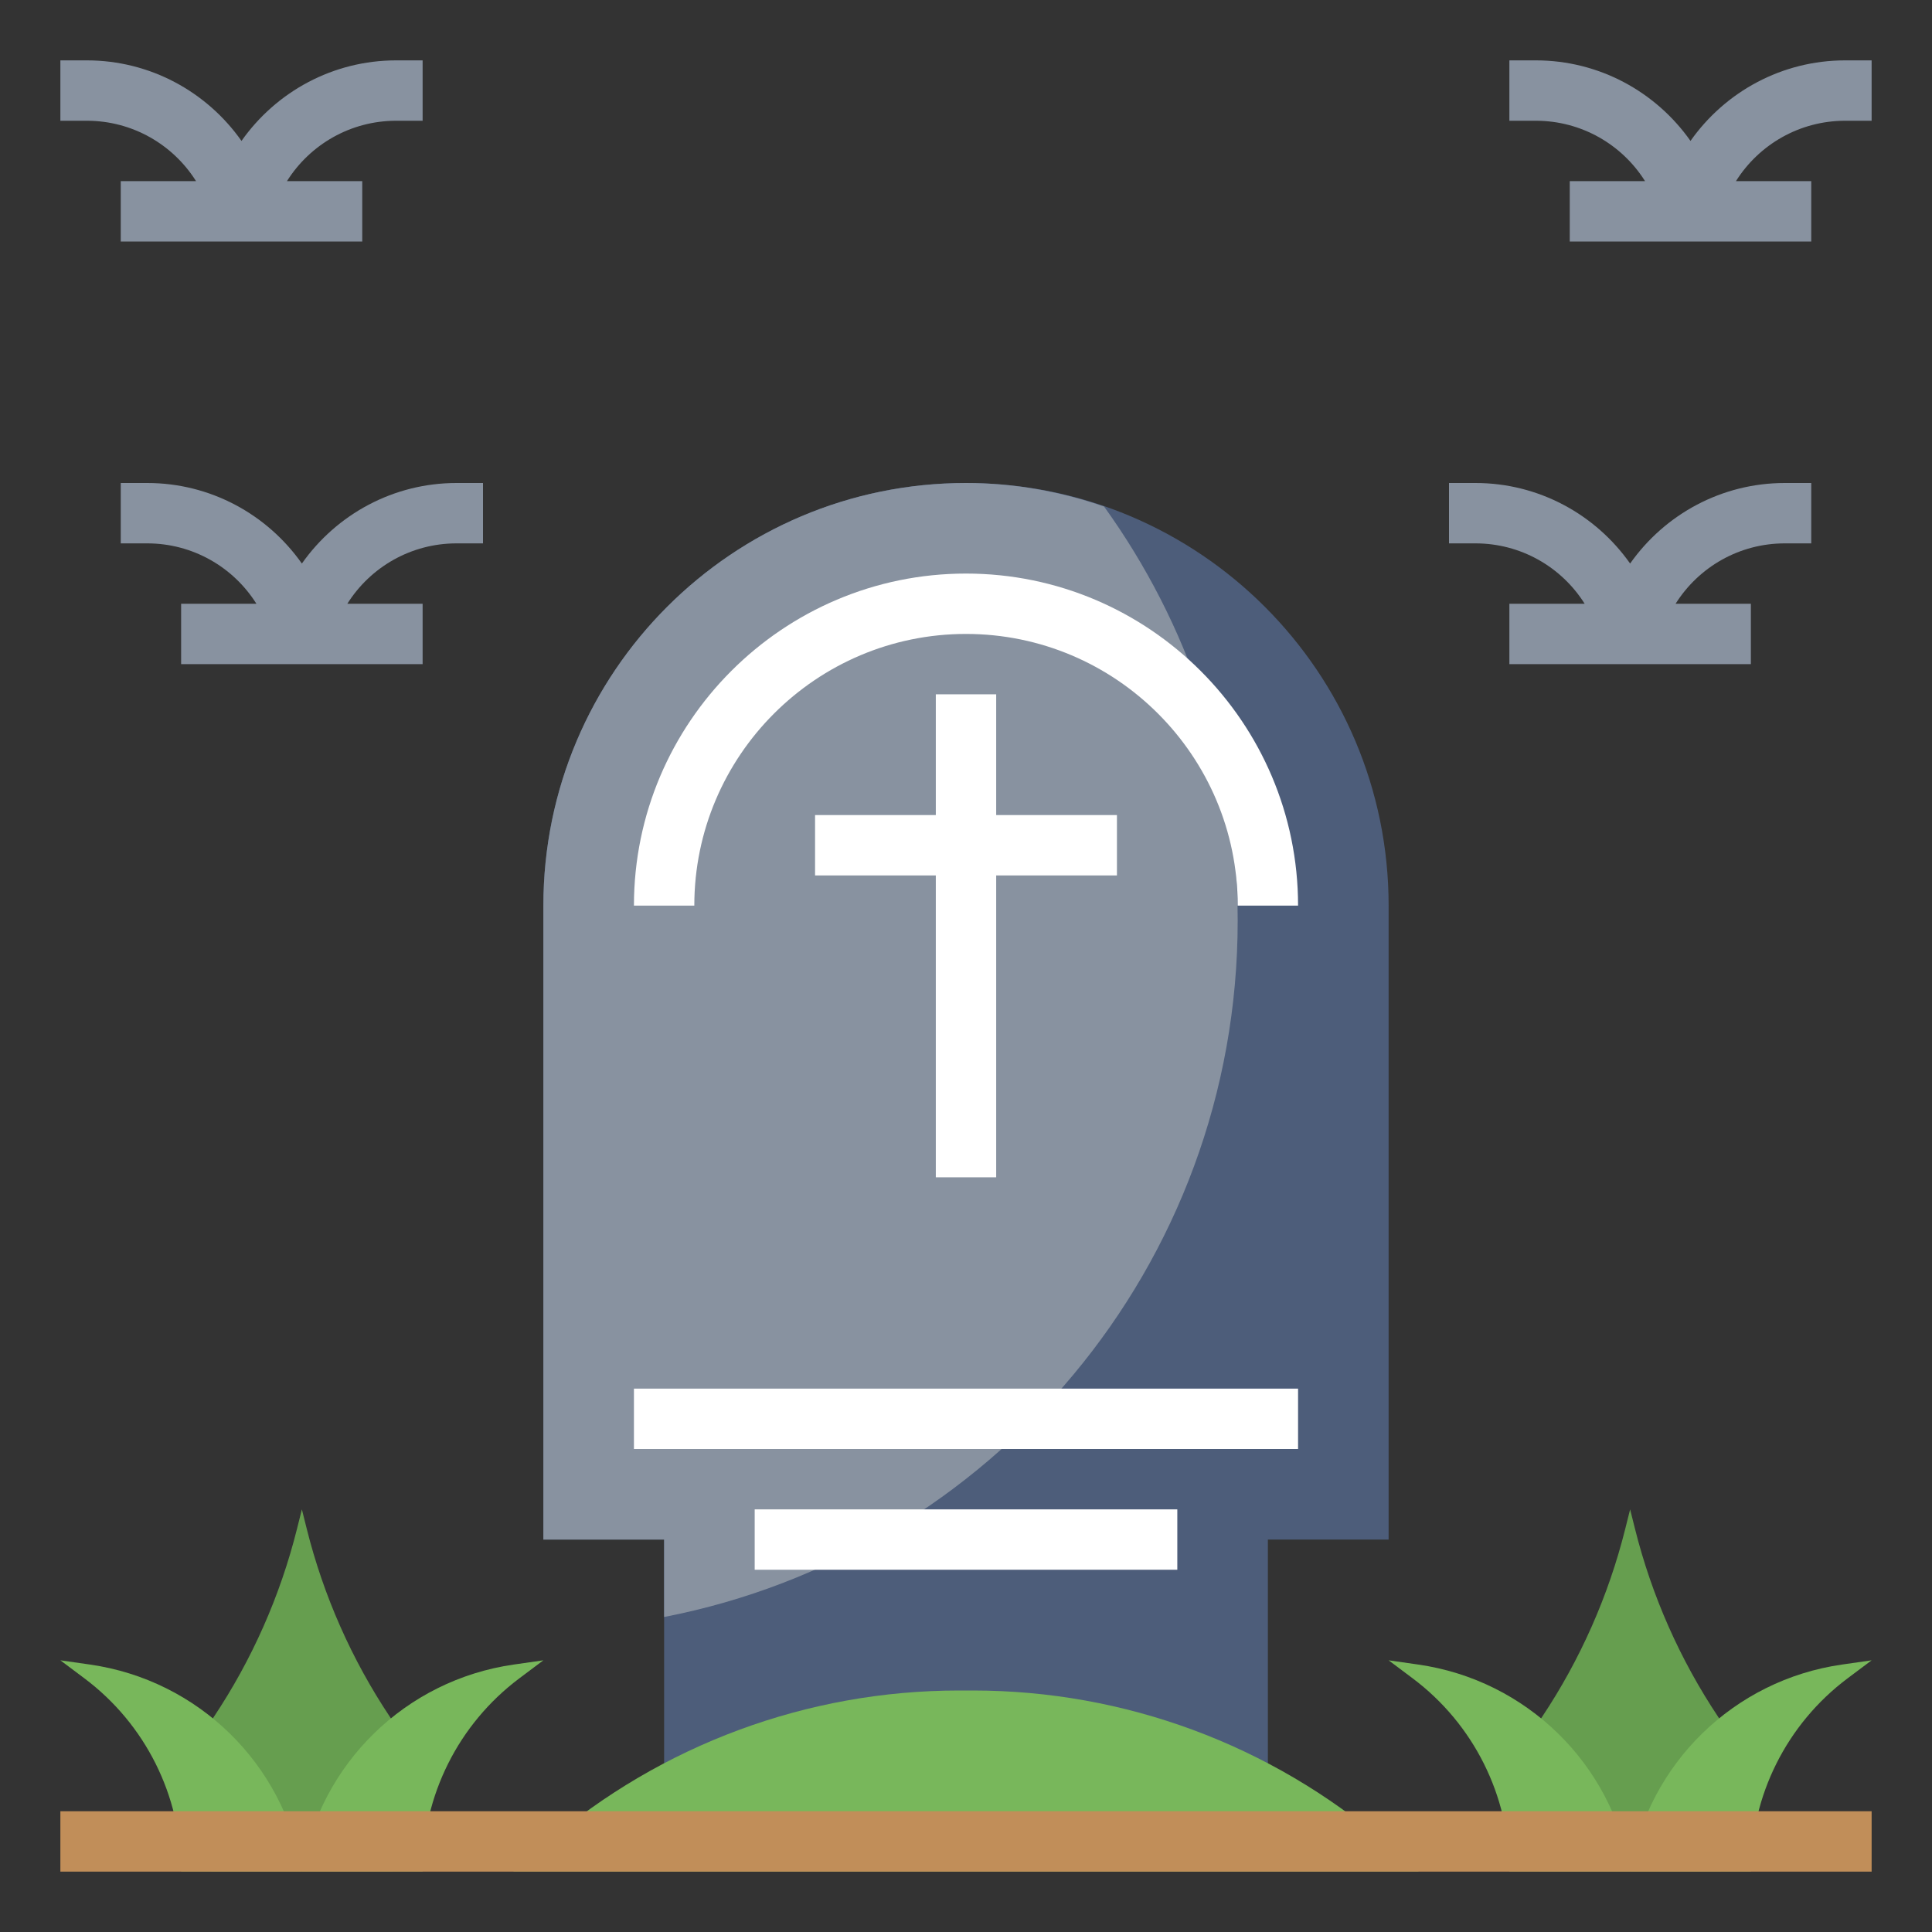 <svg id="Layer_3" enable-background="new 0 0 64 64" height="512" viewBox="0 0 64 64" width="512" xmlns="http://www.w3.org/2000/svg"><rect x="0" y="0" width="64" height="64" fill="#333333" stroke="none"/><path d="m57 62v-5l-.078-.118c-1.272-1.907-2.206-4.019-2.762-6.243l-.16-.639-.16.639c-.556 2.224-1.49 4.336-2.762 6.243l-.078.118v5" fill="#669e4f"/><path d="m50 62c0-2.518-1.186-4.889-3.2-6.4l-.8-.6.978.14c3.586.512 6.427 3.287 7.022 6.86" fill="#78b75b"/><path d="m58 62c0-2.518 1.186-4.889 3.2-6.4l.8-.6-.978.14c-3.586.512-6.427 3.287-7.022 6.86" fill="#78b75b"/><path d="m13 62v-5l-.078-.118c-1.272-1.907-2.206-4.019-2.762-6.243l-.16-.639-.16.639c-.556 2.224-1.49 4.336-2.762 6.243l-.078.118v5" fill="#669e4f"/><path d="m6 62c0-2.518-1.186-4.889-3.2-6.4l-.8-.6.978.14c3.586.512 6.427 3.287 7.022 6.86" fill="#78b75b"/><path d="m14 62c0-2.518 1.186-4.889 3.2-6.4l.8-.6-.978.14c-3.586.512-6.427 3.287-7.022 6.86" fill="#78b75b"/><path d="m22 59v-8h-4v-21c0-7.732 6.268-14 14-14 7.732 0 14 6.268 14 14v21h-4v8" fill="#4d5d7a"/><path d="m41 30.5c0-5.123-1.644-9.859-4.427-13.721-1.435-.496-2.969-.779-4.573-.779-7.732 0-14 6.268-14 14v21h4v2.565c10.825-2.1 19-11.626 19-23.065z" fill="#8892a0"/><path d="m47 62-1.102-.944c-3.806-3.263-8.653-5.056-13.666-5.056h-.463c-5.013 0-9.861 1.793-13.667 5.056l-1.102.944" fill="#78b75b"/><path d="m2 60h60v2h-60z" fill="#c18e59"/><g fill="#8892a0"><path d="m61.123 2c-2.092 0-3.973 1.036-5.123 2.668-1.15-1.632-3.031-2.668-5.123-2.668h-.877v2h.877c1.503 0 2.85.781 3.617 2h-2.494v2h8v-2h-2.494c.767-1.219 2.114-2 3.617-2h.877v-2z"/><path d="m52.494 20h-2.494v2h8v-2h-2.494c.767-1.219 2.114-2 3.617-2h.877v-2h-.877c-2.092 0-3.973 1.036-5.123 2.668-1.15-1.632-3.031-2.668-5.123-2.668h-.877v2h.877c1.503 0 2.85.781 3.617 2z"/><path d="m6.494 6h-2.494v2h8v-2h-2.494c.767-1.219 2.114-2 3.617-2h.877v-2h-.877c-2.092 0-3.973 1.036-5.123 2.668-1.15-1.632-3.031-2.668-5.123-2.668h-.877v2h.877c1.503 0 2.85.781 3.617 2z"/><path d="m10 18.668c-1.15-1.632-3.031-2.668-5.123-2.668h-.877v2h.877c1.503 0 2.85.781 3.617 2h-2.494v2h8v-2h-2.494c.767-1.219 2.114-2 3.617-2h.877v-2h-.877c-2.092 0-3.973 1.036-5.123 2.668z"/></g><path d="m32 21c4.962 0 9 4.037 9 9h2c0-6.065-4.935-11-11-11s-11 4.935-11 11h2c0-4.963 4.038-9 9-9z" fill="#fff"/><path d="m33 39v-10h4v-2h-4v-4h-2v4h-4v2h4v10z" fill="#fff"/><path d="m21 46h22v2h-22z" fill="#fff"/><path d="m25 50h14v2h-14z" fill="#fff"/></svg>